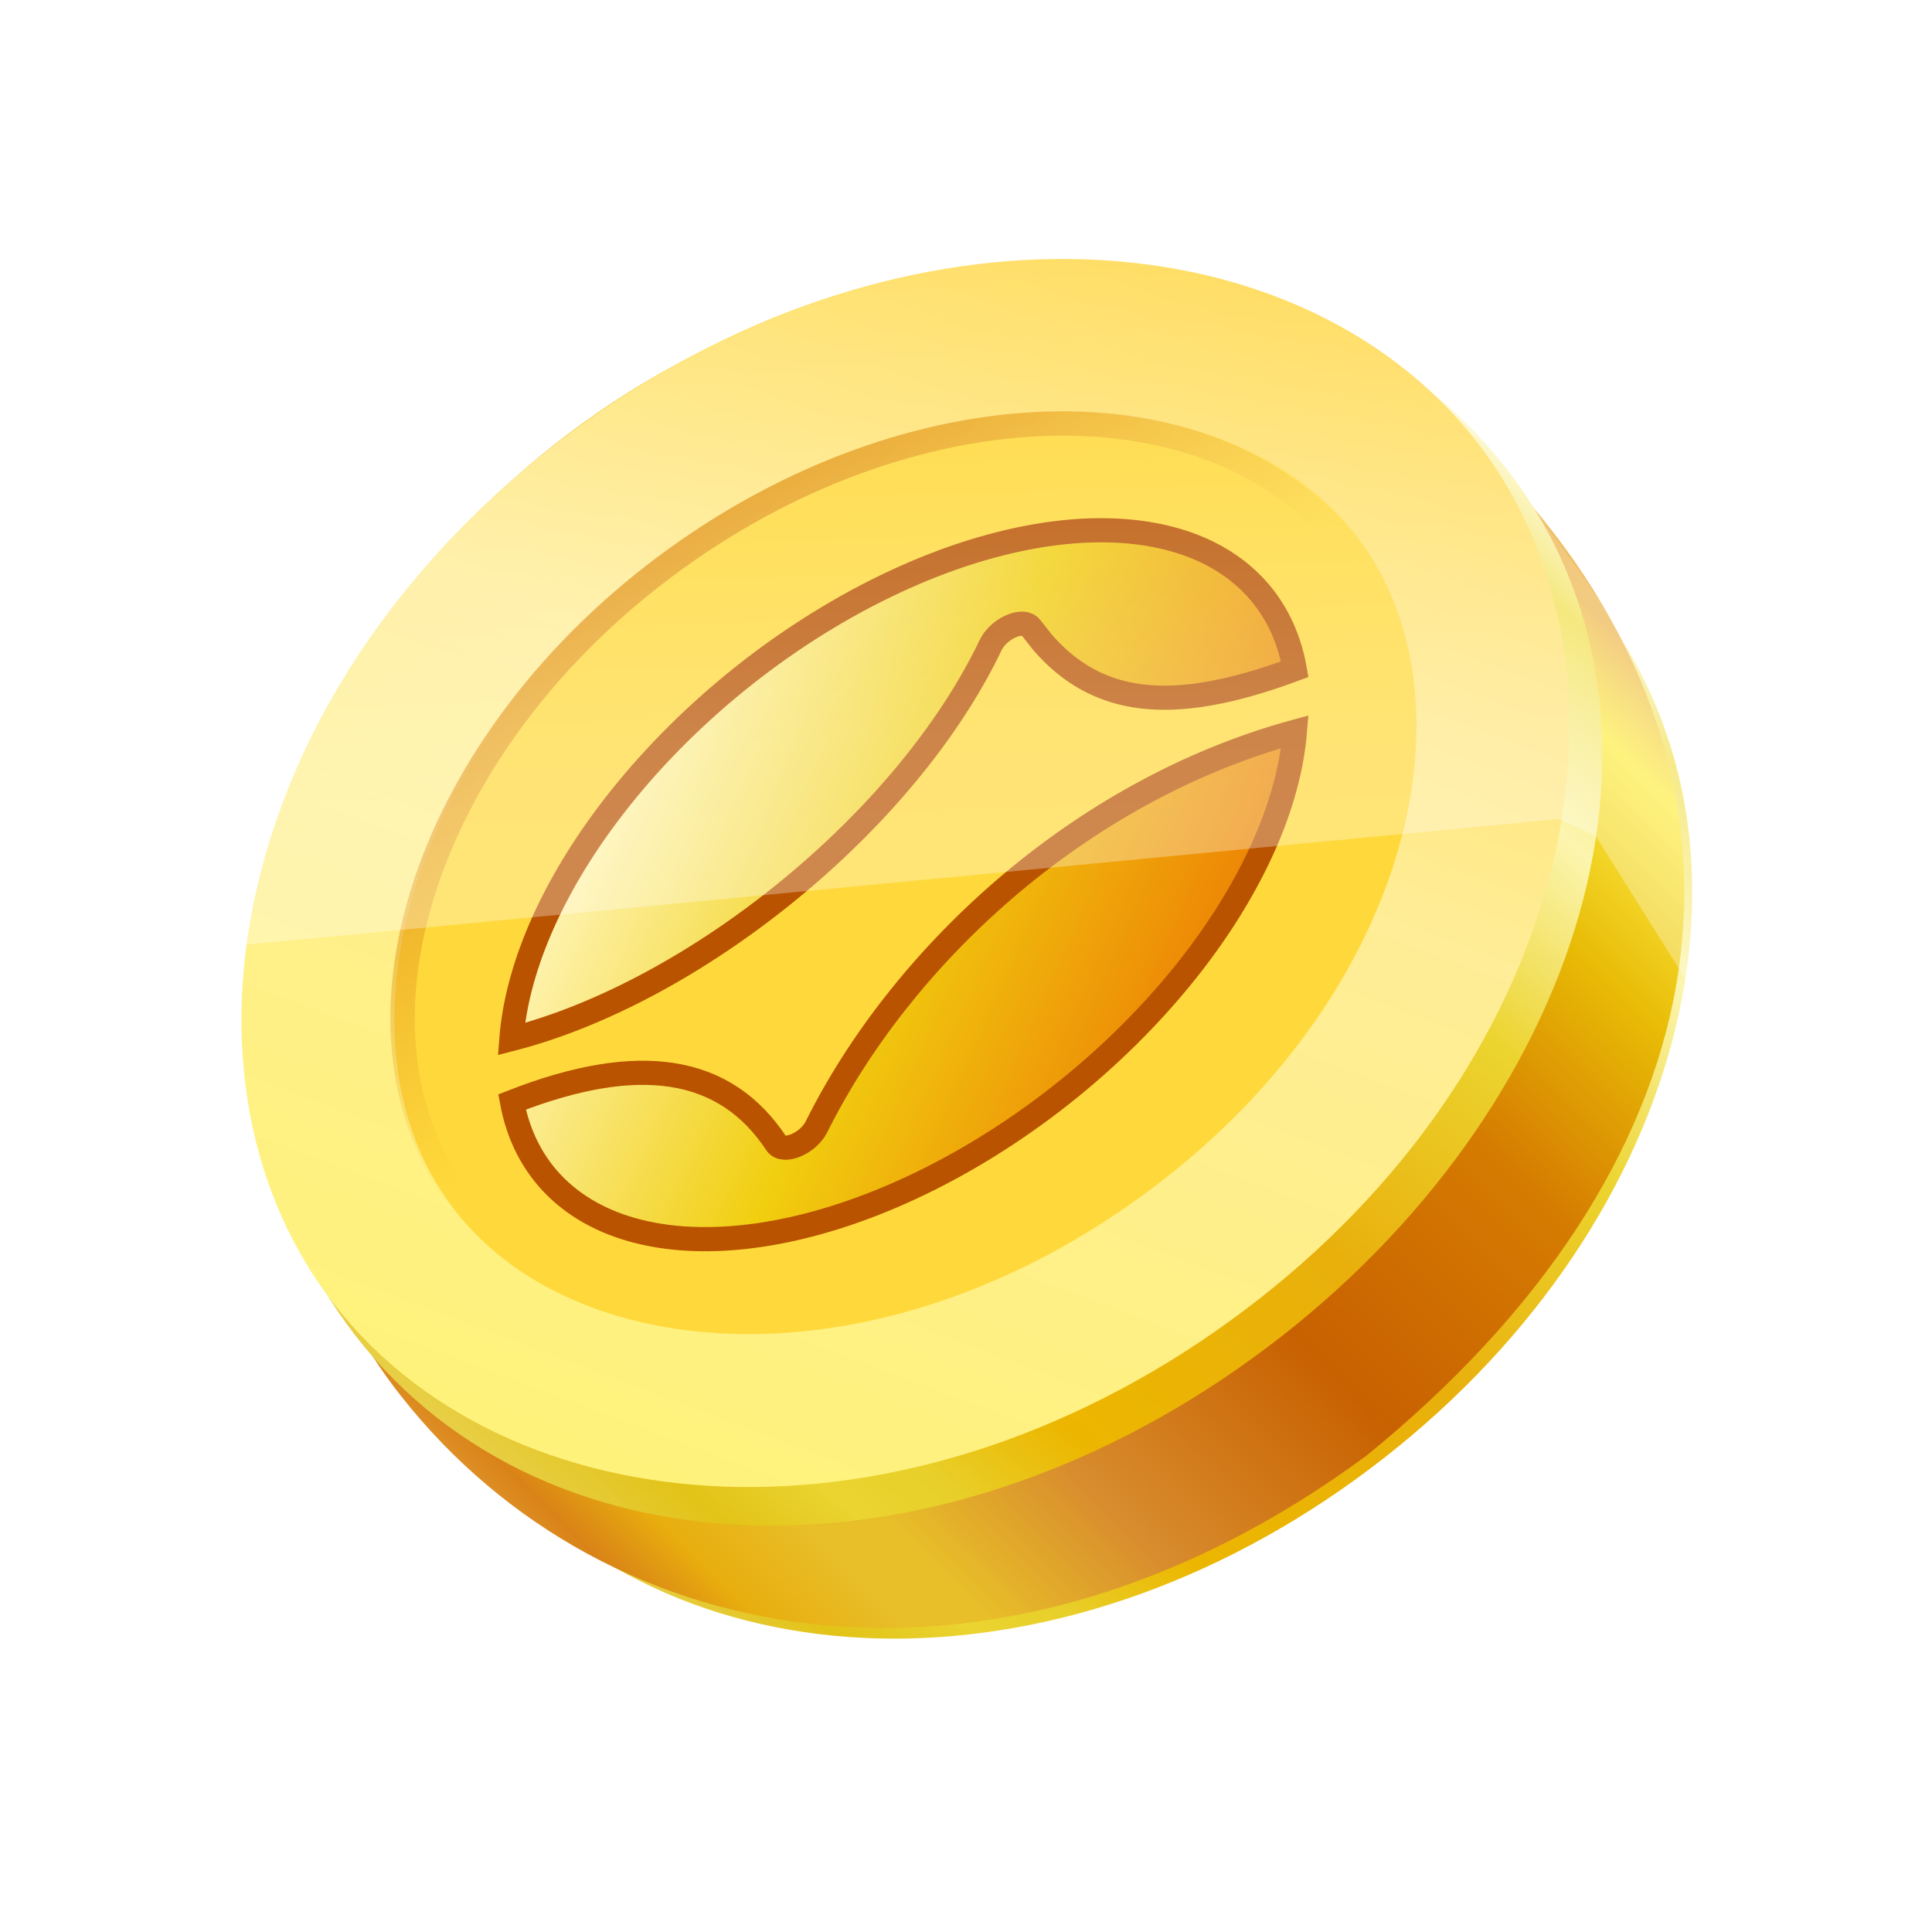 <svg width="41" height="41" viewBox="0 0 41 41" fill="none" xmlns="http://www.w3.org/2000/svg">
<path d="M14.901 12.021C21.358 7.351 29.851 8.219 33.572 13.364C37.264 18.468 34.936 26.212 28.43 30.918C21.942 35.611 14.063 35.192 10.361 30.074C6.639 24.929 8.445 16.691 14.901 12.021Z" stroke="url(#paint0_linear_10842_3899)" stroke-width="1.168"/>
<path d="M32.489 10.711C37.876 17.095 36.484 24.815 28.99 30.897C21.274 36.586 12.903 35.214 8.504 29.618C4.104 24.022 5.718 14.72 12.55 9.777C19.383 4.834 28.435 5.108 32.489 10.711Z" fill="url(#paint1_linear_10842_3899)"/>
<path d="M12.698 9.461C19.349 4.649 27.988 5.429 31.702 10.563C33.552 13.121 33.858 16.34 32.858 19.554C31.856 22.771 29.548 25.956 26.225 28.359C19.541 33.194 11.524 32.859 7.829 27.752C4.115 22.618 6.047 14.272 12.698 9.461Z" stroke="url(#paint2_linear_10842_3899)" stroke-width="1.168"/>
<path d="M13.285 10.331C19.693 5.695 27.148 6.341 30.209 10.572C33.27 14.804 31.551 22.087 25.143 26.723C18.735 31.358 11.28 30.711 8.219 26.479C5.159 22.248 6.877 14.966 13.285 10.331Z" fill="#FFD93B" stroke="url(#paint3_linear_10842_3899)" stroke-width="3.245"/>
<path d="M14.331 11.864C16.964 9.959 19.89 9.004 22.485 8.987C25.08 8.971 27.322 9.892 28.64 11.714C29.957 13.535 30.13 15.952 29.302 18.412C28.475 20.871 26.652 23.351 24.019 25.256C21.386 27.16 18.46 28.116 15.865 28.133C13.269 28.149 11.028 27.228 9.711 25.407C8.393 23.585 8.219 21.168 9.047 18.708C9.875 16.249 11.699 13.768 14.331 11.864Z" stroke="url(#paint4_linear_10842_3899)" stroke-width="0.519"/>
<path d="M27.48 15.528C27.361 16.976 26.662 18.624 25.469 20.227C24.02 22.173 21.965 23.892 19.755 25.005C17.545 26.119 15.362 26.536 13.685 26.165C12.134 25.822 11.134 24.83 10.866 23.386C12.251 22.843 13.364 22.675 14.256 22.811C15.218 22.958 15.943 23.461 16.474 24.266C16.621 24.489 17.149 24.269 17.327 23.913C19.097 20.355 22.829 16.803 27.48 15.528ZM18.581 12.544C20.79 11.43 22.974 11.014 24.65 11.385C26.215 11.731 27.219 12.738 27.477 14.202C26.153 14.694 25.091 14.887 24.214 14.777C23.384 14.673 22.701 14.299 22.12 13.626L21.878 13.319L21.845 13.284C21.656 13.131 21.182 13.359 21.024 13.688C19.224 17.451 14.746 21.051 10.852 22.051C10.965 20.597 11.665 18.937 12.867 17.323C14.315 15.377 16.371 13.657 18.581 12.544Z" fill="url(#paint5_linear_10842_3899)" stroke="#B95300" stroke-width="0.513"/>
<g filter="url(#filter0_f_10842_3899)">
<path d="M33.861 17.736L35.769 20.777C36.36 17.302 35.068 14.521 34.559 13.749C34.157 12.996 33.411 11.937 32.533 10.775C30.201 7.13 25.286 3.879 17.645 6.307C8.558 9.432 5.546 16.796 5.223 20.048L33.084 17.38L33.861 17.736Z" fill="url(#paint6_linear_10842_3899)" fill-opacity="0.3"/>
</g>
<defs>
<filter id="filter0_f_10842_3899" x="4.703" y="4.948" width="31.737" height="16.349" filterUnits="userSpaceOnUse" color-interpolation-filters="sRGB">
<feFlood flood-opacity="0" result="BackgroundImageFix"/>
<feBlend mode="normal" in="SourceGraphic" in2="BackgroundImageFix" result="shape"/>
<feGaussianBlur stdDeviation="0.26" result="effect1_foregroundBlur_10842_3899"/>
</filter>
<linearGradient id="paint0_linear_10842_3899" x1="33.293" y1="11.968" x2="13.337" y2="34.402" gradientUnits="userSpaceOnUse">
<stop stop-color="#FDF8CE"/>
<stop offset="0.055" stop-color="#F2E158"/>
<stop offset="0.171" stop-color="#FCF5AF"/>
<stop offset="0.309" stop-color="#ECD42F"/>
<stop offset="0.491" stop-color="#E9B00C"/>
<stop offset="0.704" stop-color="#ECB600"/>
<stop offset="0.789" stop-color="#E8CF29"/>
<stop offset="0.843" stop-color="#EBD431"/>
<stop offset="0.909" stop-color="#E2C317"/>
<stop offset="1" stop-color="#E9D14F"/>
</linearGradient>
<linearGradient id="paint1_linear_10842_3899" x1="32.951" y1="12.113" x2="10.889" y2="34.391" gradientUnits="userSpaceOnUse">
<stop stop-color="#EEBB5C"/>
<stop offset="0.055" stop-color="#FDEE48"/>
<stop offset="0.171" stop-color="#E8BB06"/>
<stop offset="0.309" stop-color="#D57B01"/>
<stop offset="0.491" stop-color="#C86101"/>
<stop offset="0.661" stop-color="#D88C2D"/>
<stop offset="0.772" stop-color="#E8BE29"/>
<stop offset="0.815" stop-color="#E8BE29"/>
<stop offset="0.882" stop-color="#E8AE0E"/>
<stop offset="0.93" stop-color="#D98317"/>
<stop offset="1" stop-color="#EBAE4E"/>
</linearGradient>
<linearGradient id="paint2_linear_10842_3899" x1="31.422" y1="9.167" x2="11.079" y2="32.304" gradientUnits="userSpaceOnUse">
<stop stop-color="#FDF8CE"/>
<stop offset="0.055" stop-color="#F2E158"/>
<stop offset="0.171" stop-color="#FCF5AF"/>
<stop offset="0.309" stop-color="#ECD42F"/>
<stop offset="0.491" stop-color="#E9B00C"/>
<stop offset="0.704" stop-color="#ECB600"/>
<stop offset="0.789" stop-color="#E8CF29"/>
<stop offset="0.843" stop-color="#EBD431"/>
<stop offset="0.909" stop-color="#E2C317"/>
<stop offset="1" stop-color="#E9D14F"/>
</linearGradient>
<linearGradient id="paint3_linear_10842_3899" x1="24.945" y1="5.316" x2="15.05" y2="31.772" gradientUnits="userSpaceOnUse">
<stop stop-color="#FFDC5E"/>
<stop offset="0.417" stop-color="#FFED97"/>
<stop offset="1" stop-color="#FFF27B"/>
</linearGradient>
<linearGradient id="paint4_linear_10842_3899" x1="14.309" y1="11.121" x2="24.962" y2="25.231" gradientUnits="userSpaceOnUse">
<stop stop-color="#E4991A"/>
<stop offset="0.475" stop-color="#EAAA2E" stop-opacity="0"/>
<stop offset="1" stop-color="#FFF27B" stop-opacity="0"/>
</linearGradient>
<linearGradient id="paint5_linear_10842_3899" x1="14.024" y1="12.765" x2="26.909" y2="18.495" gradientUnits="userSpaceOnUse">
<stop stop-color="#FFF6BC"/>
<stop offset="0.51" stop-color="#F1CE0F"/>
<stop offset="1" stop-color="#ED8205"/>
</linearGradient>
<linearGradient id="paint6_linear_10842_3899" x1="15.375" y1="18.851" x2="14.968" y2="4.332" gradientUnits="userSpaceOnUse">
<stop stop-color="white"/>
<stop offset="0.106" stop-color="white"/>
<stop offset="0.217" stop-color="white" stop-opacity="0.961"/>
<stop offset="1" stop-color="white" stop-opacity="0"/>
</linearGradient>
</defs>
</svg>
